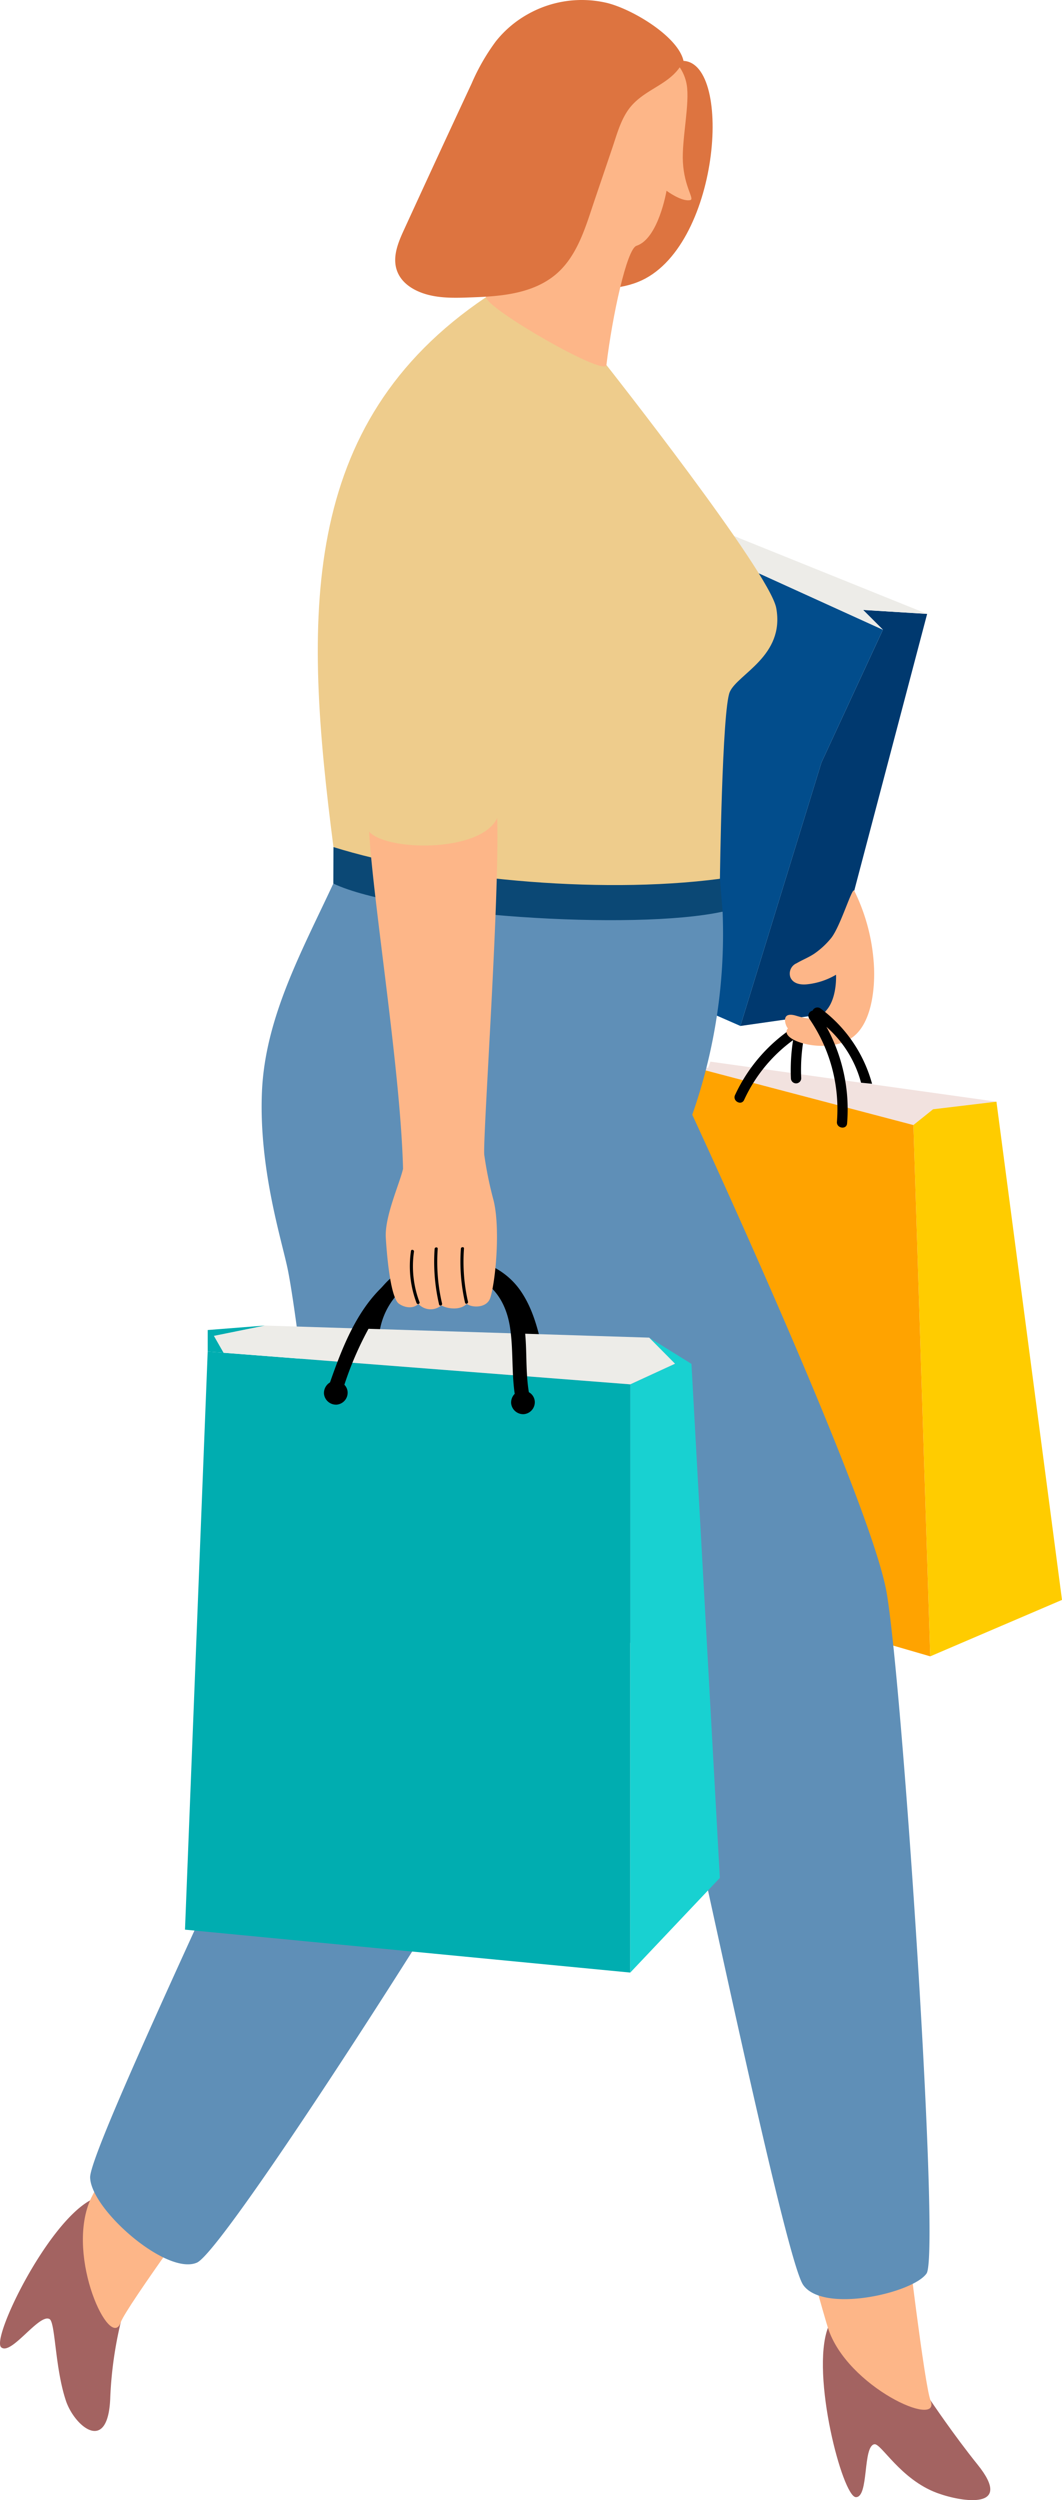 <svg xmlns="http://www.w3.org/2000/svg" width="200.499" height="471.68" viewBox="0 0 200.499 471.68">
  <g id="Group_1144" data-name="Group 1144" transform="translate(0.001 -0.008)">
    <g id="Group_1139" data-name="Group 1139" transform="translate(99.049 93.636)">
      <path id="Path_2689" data-name="Path 2689" d="M-346.409,342.175l13.762-52.216-12.09-.748,3.737,3.732-11.6,25.043L-367.91,367.7l18.413-2.629Z" transform="translate(408.636 -267.766)" fill="#00396f"/>
      <path id="Path_2690" data-name="Path 2690" d="M-312.514,323.136l-3.92,4.409h-11.759l-42.872-11.269,4.115.482.439-1.175Z" transform="translate(401.588 -208.919)" fill="#f2e2df"/>
      <path id="Path_2691" data-name="Path 2691" d="M-342.119,317.921l12.376,93.995-24.878,10.65L-357.8,322.33l3.718-2.977Z" transform="translate(431.192 -203.704)" fill="#fc0"/>
      <path id="Path_2692" data-name="Path 2692" d="M-328.193,327.067l3.176,100.236-46.048-13.369V315.8Z" transform="translate(401.588 -208.441)" fill="#ffa300"/>
      <path id="Path_2693" data-name="Path 2693" d="M-368.149,326.615A30.732,30.732,0,0,1-357.215,313.9a.9.9,0,0,1,.63-.155.993.993,0,0,1,1.159-.171.993.993,0,0,1,.515,1.053,33.815,33.815,0,0,0-.743,8.8.974.974,0,0,1-.93.985.974.974,0,0,1-1.015-.9,36.11,36.11,0,0,1,.407-7.258,28.872,28.872,0,0,0-9.245,11.281C-366.96,328.674-368.676,327.75-368.149,326.615Z" transform="translate(407.871 -213.649)"/>
      <path id="Path_2694" data-name="Path 2694" d="M-352.842,333.5c3.8-2.478,4.517-8.986,4.353-13.248a36.455,36.455,0,0,0-3.739-14.609c-.388-.788-2.608,6.818-4.408,8.993a15.36,15.36,0,0,1-3.018,2.808c-1.1.766-2.314,1.212-3.448,1.884a2.121,2.121,0,0,0-1.167,2.7c.546,1.2,1.936,1.39,3.1,1.28a13.49,13.49,0,0,0,5.5-1.81s.236,4.149-1.674,6.537c-1.389,1.738-2.427,2.239-5.855,1.2-3.173-.966-1.919,2.149-1.545,2.372C-366.724,333.828-357.715,336.678-352.842,333.5Z" transform="translate(414.456 -231.231)" fill="#fdb688"/>
      <path id="Path_2695" data-name="Path 2695" d="M-363.127,313.023a1,1,0,0,1,.658-.562,1,1,0,0,1,.851.162A26.212,26.212,0,0,1-351.9,326.83l-2.078-.207a21.369,21.369,0,0,0-6.537-10.541,32.243,32.243,0,0,1,3.9,18.218c-.1,1.247-2.023.934-1.919-.307a30.069,30.069,0,0,0-5.222-19.453.986.986,0,0,1-.092-.927.986.986,0,0,1,.721-.59Z" transform="translate(417.49 -215.984)"/>
      <path id="Path_2696" data-name="Path 2696" d="M-312.874,307.4l-54.27-24.671-13.367,81.591,40.731,17.836,15.31-49.714Z" transform="translate(380.511 -282.225)" fill="#024d8c"/>
      <path id="Path_2697" data-name="Path 2697" d="M-376.374,283.079l54.27,24.671-3.737-3.732,12.09.748L-368.8,282.574l.45,1.914Z" transform="translate(389.741 -282.574)" fill="#edece8"/>
    </g>
    <path id="Path_2698" data-name="Path 2698" d="M-338.1,283.752l-22.736-12.8c-35.59,23.941-34.365,60.726-28.8,103.742,21.052,7.057,54.6,11.209,72.963,5.988,0,0,.4-31.864,1.858-35.247s10.431-6.773,8.776-15.824C-307.279,322.819-338.1,283.752-338.1,283.752Z" transform="translate(452.59 -214.876)" fill="#eecc8c"/>
    <path id="Path_2699" data-name="Path 2699" d="M-362.136,389.506c-3.277,8.87,2.772,31.887,5.273,31.958s1.263-9.594,3.5-9.982c1.257-.216,4.908,6.624,11.823,9.187,4.776,1.771,14.606,3.251,7.645-5.367-4.43-5.487-8.87-12.1-8.87-12.1Z" transform="translate(518.44 49.661)" fill="#a36361"/>
    <path id="Path_2700" data-name="Path 2700" d="M-345.013,384.018l-19.091,2.857s3.5,12.547,4.24,14.877c3.558,11.213,21.517,19.191,19.369,13.694C-341.627,412.557-345.013,384.018-345.013,384.018Z" transform="translate(516.168 37.416)" fill="#fdb688"/>
    <path id="Path_2701" data-name="Path 2701" d="M-394.169,382.072c-8.259,4.6-18.632,26.022-16.777,27.7s7.2-6.469,9.148-5.309c1.092.653,1,9.2,3.079,15.407,1.622,4.828,8.059,10.292,8.379-.785a73.967,73.967,0,0,1,1.974-14.021Z" transform="translate(411.163 33.074)" fill="#a36361"/>
    <path id="Path_2702" data-name="Path 2702" d="M-381.01,388.66l-15.743-11.041s-7.267,12.137-8.221,14.389c-4.592,10.828,3.865,28.568,5.8,23C-398.149,412.075-381.01,388.66-381.01,388.66Z" transform="translate(421.968 23.137)" fill="#fdb688"/>
    <g id="Group_1140" data-name="Group 1140" transform="translate(74.609)">
      <path id="Path_2703" data-name="Path 2703" d="M-351.412,257.155c9.419.469,6.831,35.532-8.569,41.7-8.773,3.516-20.128-1.464-20.128-1.464S-357.17,256.871-351.412,257.155Z" transform="translate(405.847 -245.66)" fill="#dd7440"/>
      <path id="Path_2704" data-name="Path 2704" d="M-382.768,304.743c.162,2.2,22.464,15.064,22.736,12.8,1.108-9.219,3.842-21.9,5.671-22.493,4.162-1.341,5.674-10.385,5.674-10.385s2.879,2.139,4.492,1.761c.847-.2-1.141-2.4-1.4-7.186-.229-4.327,1.348-11.084.711-14.644-1.344-7.5-12.059-9.772-15.943-8.427-4.246,1.473-7.548,4.854-10.172,8.389C-376.723,272.269-382.856,303.571-382.768,304.743Z" transform="translate(399.911 -248.669)" fill="#fdb688"/>
      <path id="Path_2705" data-name="Path 2705" d="M-387.537,305.163c.979,2.1,3.176,3.344,5.319,3.962,2.879.834,5.981.679,8.941.569,5.118-.191,10.663-.666,14.906-3.829,4.621-3.445,6.214-9.4,7.978-14.6q1.653-4.861,3.3-9.723c.956-2.814,1.751-5.984,3.836-8.214,3.07-3.283,7.548-3.965,9.616-8.24-1-4.55-9.542-9.717-14.438-10.928a20.747,20.747,0,0,0-14.993,2.142,20.394,20.394,0,0,0-6,5.1,39.669,39.669,0,0,0-4.592,8q-4.294,9.2-8.544,18.412-2.118,4.595-4.227,9.193C-387.589,299.521-388.8,302.449-387.537,305.163Z" transform="translate(388.074 -253.597)" fill="#dd7440"/>
    </g>
    <path id="Path_2706" data-name="Path 2706" d="M-286.493,310.485a103.088,103.088,0,0,1-5.726,38.314s33.674,72.521,36.708,90.232,10.114,124.658,7.526,128.377-19.533,7.581-23.3,2.155S-294.78,467.718-297.01,460.771s-17.249-27.02-17.249-27.02.394,17.239-5.118,29.8-60.655,99.328-66.362,101.813-20.009-10.017-20.16-16.066,41.784-92.739,43.694-100.417-4.181-60.138-6.388-70.908c-1.121-5.474-5.477-18.99-4.87-33.46.588-14.011,7.493-26.494,13.475-39.325Z" transform="translate(422.914 -138.484)" fill="#5f8fb7"/>
    <path id="Path_2707" data-name="Path 2707" d="M-391.663,303.055l-.026,6.886c12.786,6.062,56.771,8.948,73.493,5.3l-.5-6.2C-342.24,312.116-372.976,308.9-391.663,303.055Z" transform="translate(454.617 -143.239)" fill="#0b4875"/>
    <g id="Group_1143" data-name="Group 1143" transform="translate(34.925 67.416)">
      <g id="Group_1141" data-name="Group 1141" transform="translate(0 169.71)">
        <path id="Path_2708" data-name="Path 2708" d="M-389.94,341.985a15.459,15.459,0,0,1,10.835-14.176c6.081-1.923,14.564-.679,18.884,5.6,2.21,3.215,3.167,6.876,4,10.437.43,1.839-2.469,1.961-2.9.129-1.218-5.225-2.941-11.261-8.99-13.345-5.829-2.01-12.234-.255-15.7,3.784a13.573,13.573,0,0,0-3.189,8.2C-387.09,344.425-390.034,343.789-389.94,341.985Z" transform="translate(423.589 -326.98)"/>
        <path id="Path_2709" data-name="Path 2709" d="M-316.29,338.7V449.676l-84.065-8.1,4.287-109.07Z" transform="translate(400.355 -314.644)" fill="#00adb0"/>
        <path id="Path_2710" data-name="Path 2710" d="M-374.339,340.51l8.454-3.89-4.881-4.921,7.977,4.949,5.359,96.977-16.909,17.861Z" transform="translate(458.405 -316.454)" fill="#18d1d1"/>
        <path id="Path_2711" data-name="Path 2711" d="M-396.846,336.126l-1.82-3.187,9.607-1.948,72.574,2.282,4.881,4.921-8.454,3.89Z" transform="translate(404.123 -318.03)" fill="#edece8"/>
        <path id="Path_2712" data-name="Path 2712" d="M-391.093,350.575c2.74-7.836,6.11-16.338,13.523-20.839a16.694,16.694,0,0,1,13.316-2.12,13.437,13.437,0,0,1,9.064,8.857c1.683,5.18.759,10.663,1.641,15.947a2.18,2.18,0,0,1,1.115,1.729,2.264,2.264,0,0,1-2.045,2.414,2.287,2.287,0,0,1-2.417-2.049,2.329,2.329,0,0,1,.678-1.787c-.608-4.165-.249-8.392-.892-12.563-.624-4.023-2.524-7.6-6.34-9.355a13.4,13.4,0,0,0-12.011.843,22.157,22.157,0,0,0-8.078,8.292,62.466,62.466,0,0,0-4.84,11.071,2.159,2.159,0,0,1,.611,1.338,2.264,2.264,0,0,1-2.049,2.414,2.286,2.286,0,0,1-2.414-2.049,2.337,2.337,0,0,1,1.138-2.143Z" transform="translate(418.469 -326.884)"/>
        <path id="Path_2713" data-name="Path 2713" d="M-399.028,335.894l2.99.232-1.82-3.187,9.607-1.948-10.777.845Z" transform="translate(403.315 -318.03)" fill="#00adb0"/>
      </g>
      <path id="Path_2714" data-name="Path 2714" d="M-367.818,371.7c-.343-2.763,3.063-50.383,2.395-64.646s-24.752-9.387-24.18,2.808c.614,13.164,5.978,45.539,6.447,64.433-.611,2.734-3.5,9-3.254,13.025.149,2.427.721,10.308,2.233,12.2.43.536,2.52,1.587,3.926.271a3.12,3.12,0,0,0,4.317.275c1.257.711,3.693.931,4.8-.3.924.763,3.8.882,4.449-1.124,1.05-3.26,1.923-13.455.578-18.545a71.188,71.188,0,0,1-1.711-8.4Z" transform="translate(424.322 -221.198)" fill="#fdb688"/>
      <path id="Path_2715" data-name="Path 2715" d="M-389.232,362.93c.982,4.947,23.556,5.581,25.117-2.676,2.65-14,7.716-72.249,5.6-76.647-1.968-4.091-5.312-7.833-9.9-8.886-4.385-1-8.518.982-11.323,4.324-3.4,4.042-4.821,9.565-6.4,14.5C-387.907,299.05-391.632,350.865-389.232,362.93Z" transform="translate(423.429 -274.46)" fill="#eecc8c"/>
      <g id="Group_1142" data-name="Group 1142" transform="translate(42.452 167.881)">
        <path id="Path_2716" data-name="Path 2716" d="M-384.175,326.708c.029-.372.611-.4.585-.029a33.993,33.993,0,0,0,.756,10.033c.084.365-.472.543-.556.178a34.575,34.575,0,0,1-.785-10.182Z" transform="translate(393.809 -326.414)"/>
        <path id="Path_2717" data-name="Path 2717" d="M-385.712,326.718c.026-.368.611-.4.585-.026a34.555,34.555,0,0,0,.821,10.34c.084.365-.472.543-.559.174a35.218,35.218,0,0,1-.847-10.488Z" transform="translate(390.387 -326.385)"/>
        <path id="Path_2718" data-name="Path 2718" d="M-387.009,326.791c.052-.372.62-.239.569.129a19.14,19.14,0,0,0,1.044,9.516c.132.352-.423.523-.556.175a19.7,19.7,0,0,1-1.057-9.82Z" transform="translate(387.217 -326.067)"/>
      </g>
    </g>
  </g>
</svg>
